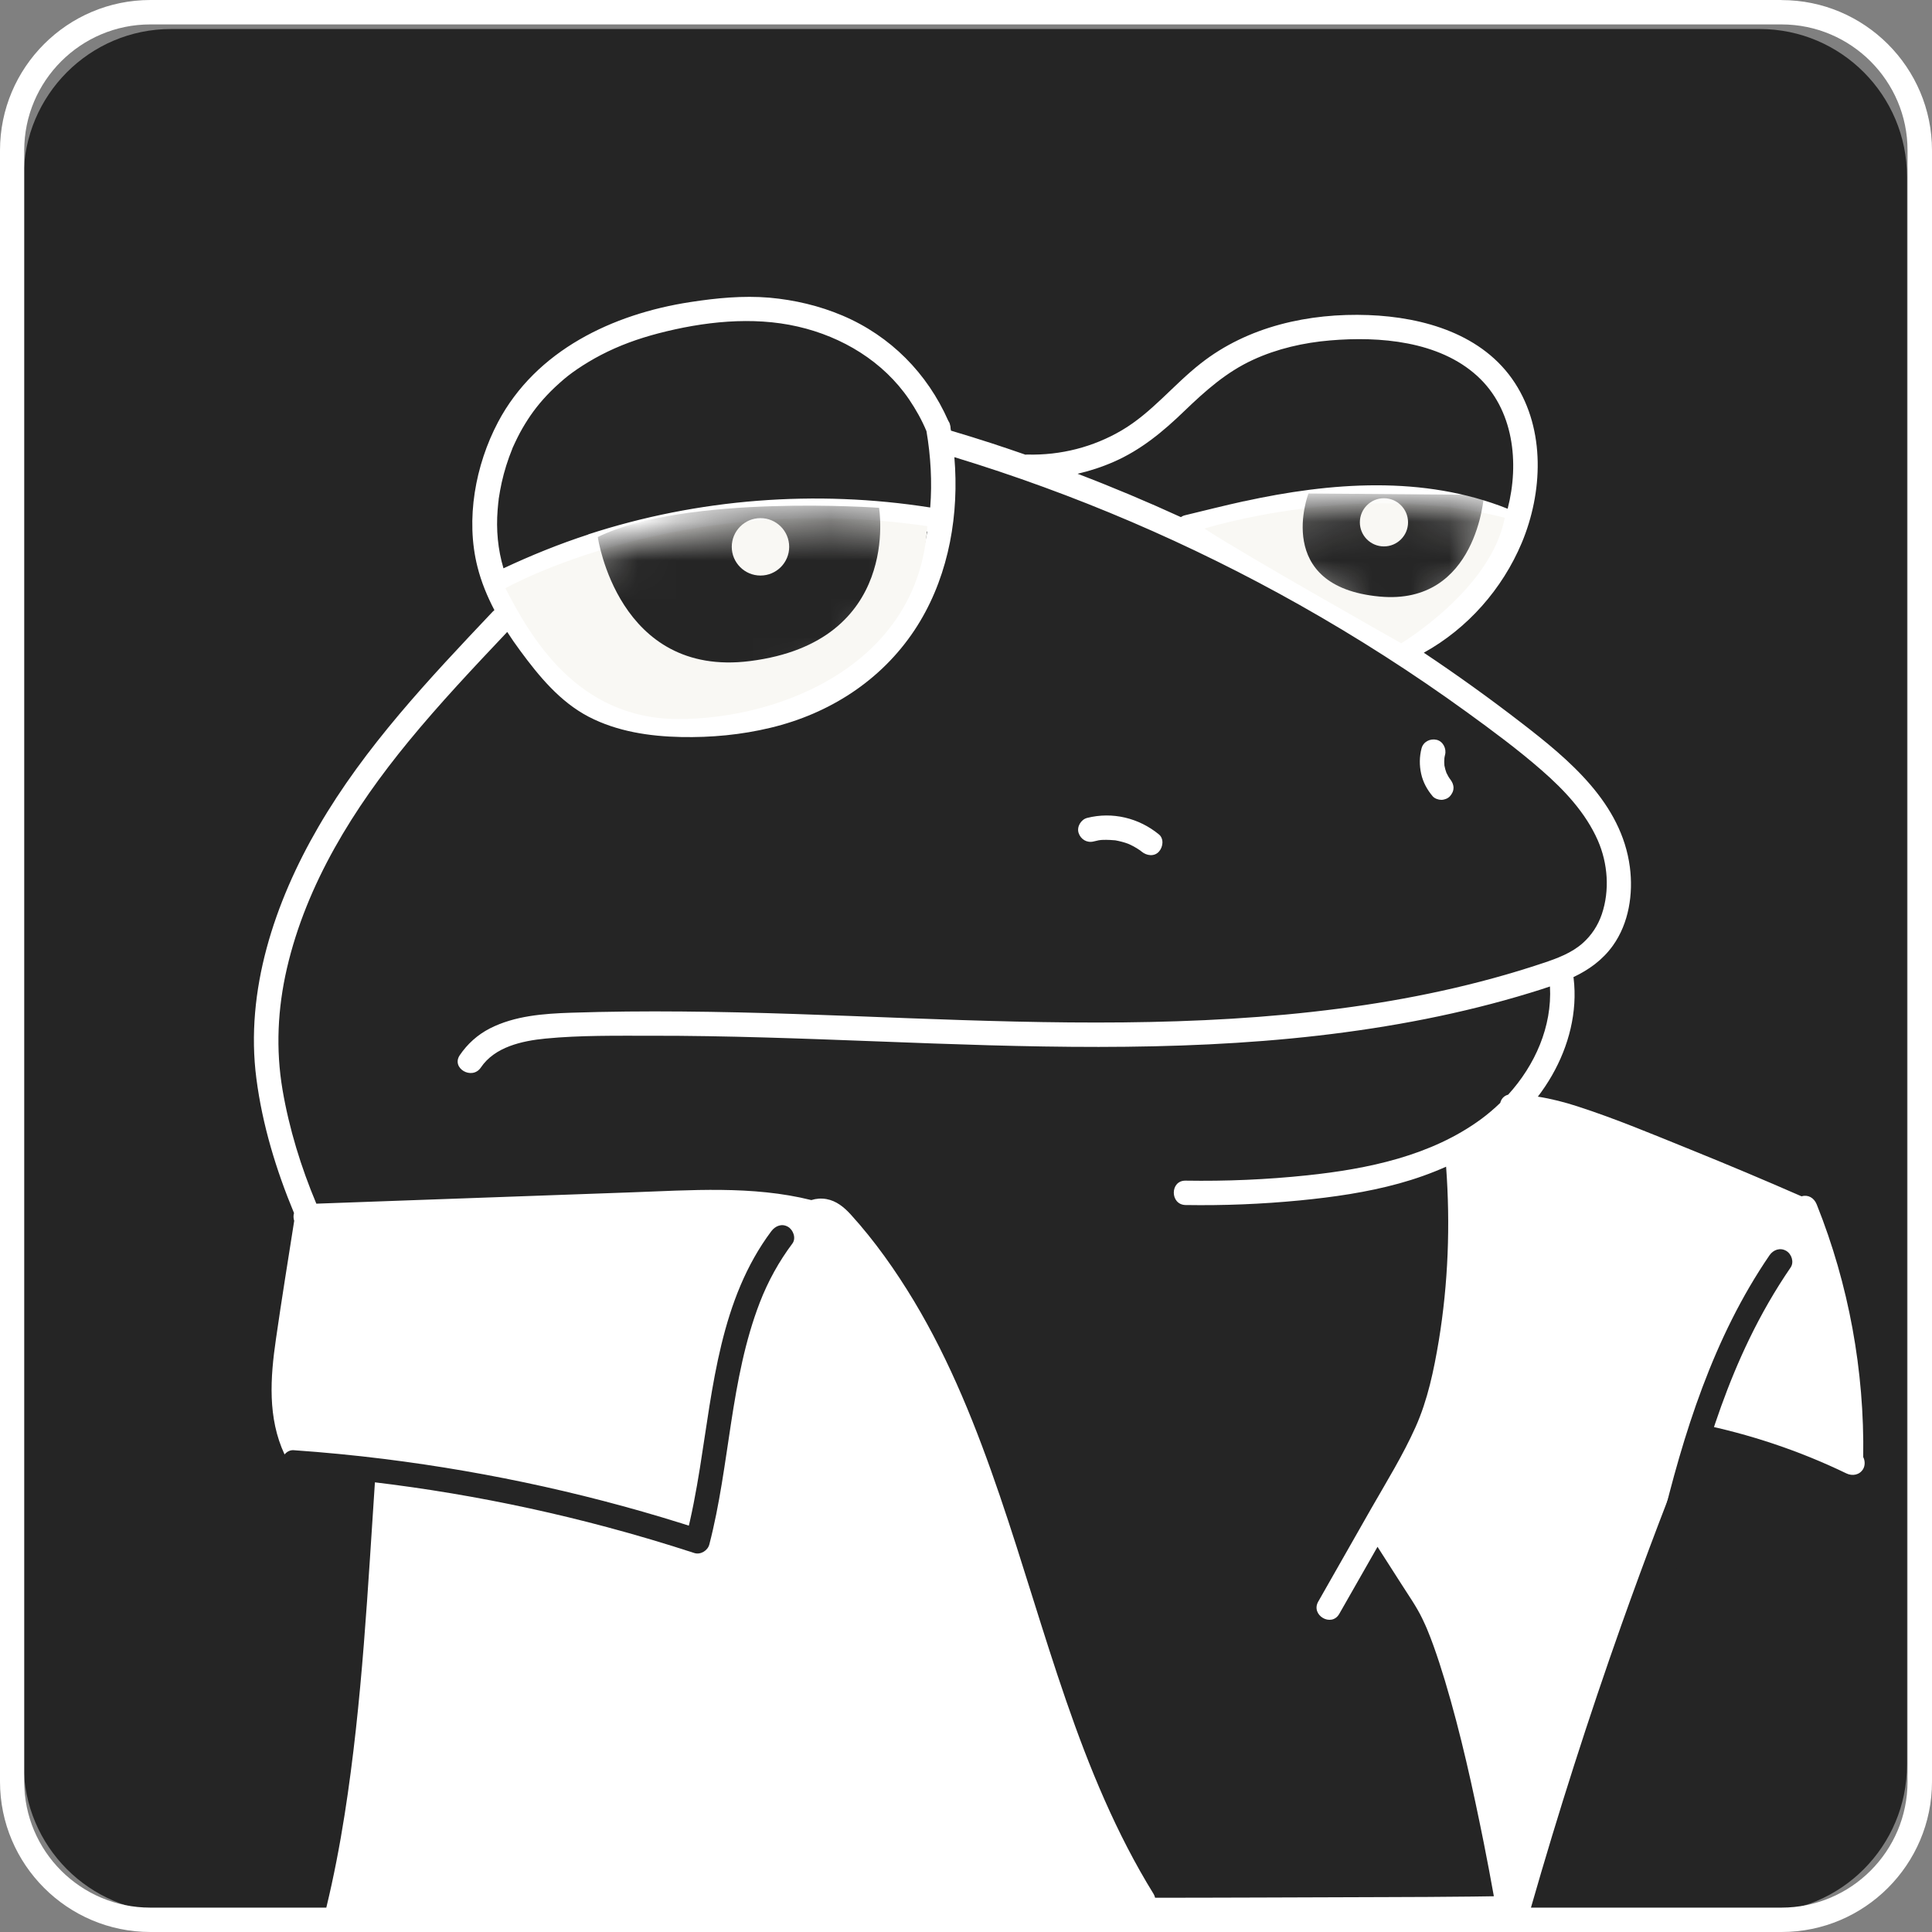<svg width="50" height="50" viewBox="0 0 50 50" fill="none" xmlns="http://www.w3.org/2000/svg">
<rect x="0" y="0" width="50" height="50" fill="#808080" stroke="none"/>
<path d="M45.541 0.751H4.425C2.32 0.751 0.613 2.464 0.613 4.576V45.668C0.613 47.78 2.32 49.493 4.425 49.493H45.541C47.647 49.493 49.353 47.78 49.353 45.668V4.576C49.353 2.464 47.647 0.751 45.541 0.751Z" fill="#252525"/>
<path d="M37.616 20.383C37.62 20.469 37.578 20.546 37.523 20.608C37.47 20.666 37.378 20.7 37.301 20.7C37.225 20.7 37.128 20.666 37.078 20.608C36.935 20.439 36.828 20.245 36.78 20.027C36.731 19.808 36.733 19.582 36.79 19.366C36.835 19.196 37.013 19.107 37.178 19.146C37.345 19.184 37.44 19.375 37.398 19.534C37.39 19.562 37.386 19.59 37.381 19.619C37.375 19.683 37.375 19.746 37.381 19.811C37.393 19.875 37.41 19.939 37.433 20C37.463 20.064 37.498 20.126 37.543 20.184C37.586 20.243 37.613 20.305 37.618 20.382L37.616 20.383Z" fill="white"/>
<path d="M36.234 13.722C36.234 13.722 36.231 13.727 36.231 13.728V13.725C36.231 13.725 36.234 13.725 36.234 13.722Z" fill="white"/>
<path d="M36.14 13.279C36.14 13.279 36.143 13.279 36.143 13.282C36.13 13.282 36.118 13.269 36.118 13.264C36.121 13.267 36.131 13.274 36.14 13.279Z" fill="white"/>
<path d="M28.451 21.745C28.451 21.745 28.446 21.745 28.442 21.745C28.426 21.748 28.406 21.753 28.399 21.755C28.366 21.762 28.334 21.768 28.302 21.777C28.131 21.82 27.968 21.723 27.914 21.556C27.863 21.397 27.974 21.21 28.134 21.168C28.789 21.002 29.473 21.168 29.992 21.594C30.129 21.706 30.099 21.925 29.992 22.041C29.871 22.175 29.674 22.146 29.547 22.041C29.541 22.036 29.538 22.032 29.534 22.031C29.527 22.026 29.521 22.019 29.514 22.014C29.488 21.996 29.459 21.977 29.433 21.961C29.378 21.925 29.319 21.894 29.259 21.865C29.246 21.859 29.234 21.852 29.221 21.847C29.191 21.835 29.161 21.823 29.129 21.813C29.071 21.795 29.012 21.778 28.951 21.765C28.922 21.758 28.896 21.753 28.866 21.748C28.858 21.748 28.848 21.745 28.837 21.745C28.834 21.745 28.832 21.745 28.828 21.745C28.762 21.74 28.698 21.735 28.631 21.735C28.571 21.735 28.506 21.735 28.448 21.745H28.451Z" fill="white"/>
<path d="M46.108 0H3.892C1.745 0 0 1.745 0 3.891V46.109C0 48.255 1.747 50 3.892 50H46.108C48.255 50 50 48.255 50 46.109V3.892C50 1.746 48.253 0.002 46.108 0.002V0ZM38.826 28.543C38.671 28.692 38.508 28.832 38.336 28.959C37.038 29.914 35.398 30.252 33.825 30.418C32.781 30.528 31.731 30.572 30.683 30.555C30.276 30.548 30.276 31.179 30.683 31.186C31.671 31.202 32.658 31.162 33.639 31.067C34.505 30.982 35.371 30.859 36.211 30.627C36.625 30.513 37.033 30.369 37.425 30.194C37.536 31.696 37.48 33.213 37.235 34.702C37.108 35.459 36.95 36.227 36.635 36.931C36.308 37.662 35.883 38.348 35.486 39.042C35.029 39.845 34.573 40.648 34.116 41.449C33.914 41.802 34.459 42.12 34.66 41.767C34.989 41.188 35.319 40.609 35.65 40.031C35.856 40.354 36.065 40.678 36.271 41.001C36.456 41.292 36.658 41.576 36.808 41.888C36.835 41.941 36.86 41.995 36.883 42.048C36.896 42.078 36.911 42.11 36.923 42.14C36.93 42.153 36.931 42.158 36.931 42.158C36.931 42.162 36.935 42.167 36.943 42.188C36.998 42.321 37.05 42.455 37.098 42.59C37.205 42.888 37.303 43.191 37.395 43.497C37.808 44.871 38.115 46.278 38.398 47.683C38.49 48.147 38.578 48.61 38.661 49.075L38.101 49.083C37.348 49.092 36.596 49.095 35.843 49.097C34.761 49.102 33.679 49.105 32.598 49.108C31.696 49.112 30.796 49.112 29.894 49.114C29.886 49.082 29.876 49.05 29.856 49.017C28.889 47.453 28.189 45.746 27.591 44.012C26.983 42.252 26.473 40.461 25.871 38.698C25.279 36.963 24.598 35.242 23.651 33.666C23.176 32.878 22.636 32.112 22.016 31.43C21.847 31.244 21.644 31.077 21.389 31.032C21.252 31.008 21.122 31.018 20.997 31.058C19.472 30.677 17.864 30.804 16.309 30.859C14.515 30.923 12.719 30.988 10.925 31.052C10.014 31.085 9.1 31.117 8.187 31.151C7.79 30.207 7.484 29.212 7.312 28.205C7.134 27.153 7.185 26.101 7.425 25.062C7.934 22.866 9.155 20.914 10.572 19.189C11.379 18.206 12.252 17.28 13.127 16.355C13.234 16.521 13.345 16.682 13.462 16.839C13.949 17.501 14.494 18.164 15.236 18.55C15.97 18.931 16.807 19.057 17.626 19.074C18.402 19.09 19.187 19.017 19.944 18.834C21.457 18.471 22.794 17.62 23.663 16.315C24.481 15.088 24.793 13.574 24.718 12.114C24.712 12.018 24.706 11.925 24.699 11.831C27.808 12.779 30.806 14.062 33.638 15.658C35.128 16.498 36.571 17.423 37.956 18.426C38.618 18.906 39.281 19.396 39.896 19.933C40.483 20.445 41.036 21.031 41.353 21.753C41.611 22.344 41.663 23.045 41.455 23.659C41.358 23.946 41.19 24.204 40.963 24.406C40.675 24.664 40.298 24.803 39.938 24.923C38.228 25.495 36.448 25.87 34.661 26.102C30.954 26.586 27.206 26.489 23.479 26.35C21.539 26.276 19.601 26.193 17.661 26.178C16.701 26.169 15.742 26.178 14.782 26.209C14.067 26.233 13.324 26.286 12.675 26.617C12.359 26.78 12.097 27.016 11.899 27.308C11.67 27.646 12.217 27.962 12.444 27.628C12.805 27.091 13.515 26.937 14.12 26.878C15.022 26.791 15.942 26.806 16.847 26.805C18.809 26.802 20.769 26.878 22.729 26.952C26.528 27.098 30.346 27.236 34.131 26.8C35.983 26.586 37.823 26.239 39.608 25.692C39.776 25.641 39.946 25.587 40.113 25.53C40.17 26.569 39.726 27.566 39.031 28.33C38.92 28.359 38.851 28.442 38.826 28.543ZM7.777 34.653C7.709 35.105 7.644 35.581 7.652 36.053C7.645 35.583 7.709 35.105 7.777 34.653ZM18.046 17.098C19.356 17.553 20.912 17.06 21.794 16.008C22.374 15.317 22.574 14.467 22.721 13.601C23.149 13.637 23.574 13.691 23.997 13.758C23.914 14.236 23.781 14.703 23.584 15.148C23.021 16.421 21.992 17.431 20.694 17.94C20.032 18.199 19.331 18.351 18.624 18.41C17.897 18.471 17.141 18.47 16.427 18.309C16.055 18.224 15.695 18.097 15.367 17.898C15.049 17.705 14.777 17.448 14.53 17.172C14.029 16.61 13.577 15.976 13.254 15.293C14.046 14.917 14.866 14.598 15.702 14.34C15.922 15.591 16.832 16.677 18.044 17.096L18.046 17.098ZM17.561 14.248C17.584 14.241 17.606 14.235 17.629 14.23C17.629 14.248 17.629 14.266 17.632 14.283C17.609 14.27 17.586 14.258 17.562 14.248H17.561ZM20.646 13.848C20.657 13.883 20.667 13.918 20.674 13.955C20.677 13.972 20.681 13.989 20.684 14.004C20.687 14.042 20.691 14.082 20.689 14.121C20.689 14.151 20.686 14.183 20.684 14.213C20.684 14.213 20.684 14.214 20.684 14.216C20.681 14.23 20.679 14.245 20.676 14.256C20.654 14.352 20.639 14.382 20.609 14.44C20.572 14.511 20.529 14.578 20.482 14.643C20.479 14.643 20.479 14.646 20.479 14.646C20.479 14.649 20.476 14.649 20.472 14.654C20.462 14.668 20.452 14.68 20.442 14.693C20.409 14.73 20.376 14.765 20.339 14.798L20.329 14.808C20.329 14.808 20.329 14.808 20.326 14.808C20.312 14.818 20.299 14.827 20.286 14.835C20.276 14.842 20.271 14.845 20.266 14.848C20.247 14.857 20.231 14.862 20.212 14.867C20.192 14.873 20.171 14.879 20.151 14.884C20.151 14.884 20.142 14.884 20.134 14.887C20.122 14.887 20.106 14.89 20.102 14.892C20.079 14.892 20.056 14.895 20.032 14.895C20.001 14.895 19.967 14.892 19.936 14.892H19.932C19.916 14.889 19.899 14.885 19.884 14.884C19.852 14.875 19.821 14.868 19.791 14.86C19.772 14.854 19.756 14.847 19.737 14.842C19.732 14.838 19.729 14.838 19.724 14.838C19.662 14.807 19.602 14.775 19.546 14.736C19.546 14.736 19.541 14.733 19.537 14.73C19.529 14.723 19.514 14.711 19.512 14.71C19.481 14.683 19.451 14.654 19.422 14.624C19.414 14.614 19.404 14.603 19.396 14.592C19.396 14.592 19.395 14.592 19.392 14.592C19.376 14.564 19.357 14.539 19.341 14.512C19.324 14.484 19.311 14.457 19.297 14.427C19.294 14.419 19.277 14.37 19.274 14.355C19.262 14.316 19.256 14.276 19.246 14.236C19.246 14.216 19.242 14.196 19.242 14.176C19.242 14.134 19.242 14.091 19.242 14.051C19.242 14.037 19.246 14.022 19.246 14.009C19.246 14.005 19.249 14 19.249 13.995C19.257 13.954 19.267 13.912 19.279 13.872C19.286 13.853 19.292 13.836 19.297 13.818C19.297 13.815 19.297 13.815 19.297 13.811C19.297 13.81 19.301 13.806 19.301 13.803C19.317 13.77 19.334 13.736 19.354 13.703C19.364 13.688 19.376 13.673 19.386 13.656C19.389 13.651 19.389 13.648 19.391 13.646C19.394 13.642 19.399 13.637 19.404 13.631C19.407 13.626 19.411 13.621 19.414 13.616C19.754 13.584 20.094 13.562 20.434 13.55C20.447 13.564 20.464 13.577 20.477 13.591C20.486 13.601 20.496 13.611 20.506 13.621C20.509 13.624 20.517 13.634 20.524 13.644C20.531 13.652 20.539 13.664 20.542 13.668C20.551 13.679 20.557 13.691 20.566 13.703C20.587 13.738 20.604 13.776 20.626 13.813V13.816C20.631 13.83 20.636 13.841 20.641 13.855L20.646 13.848ZM15.224 13.833C14.474 14.077 13.744 14.373 13.03 14.708C12.885 14.218 12.837 13.711 12.879 13.191C12.882 13.136 12.889 13.08 12.894 13.024C12.897 12.995 12.902 12.965 12.905 12.937C12.905 12.93 12.905 12.927 12.905 12.923C12.905 12.916 12.909 12.908 12.909 12.895C12.93 12.759 12.954 12.624 12.984 12.488C13.05 12.191 13.142 11.899 13.257 11.617C13.257 11.614 13.26 11.612 13.26 11.608C13.26 11.608 13.26 11.607 13.26 11.605C13.269 11.587 13.275 11.57 13.284 11.552C13.302 11.513 13.319 11.473 13.339 11.434C13.377 11.354 13.415 11.277 13.457 11.199C13.54 11.045 13.632 10.896 13.73 10.752C13.924 10.471 14.171 10.188 14.476 9.917C14.654 9.758 14.745 9.688 14.935 9.556C15.134 9.421 15.341 9.297 15.556 9.185C16.026 8.941 16.507 8.767 17.032 8.629C18.197 8.325 19.471 8.181 20.649 8.452C21.799 8.716 22.859 9.354 23.529 10.339C23.703 10.597 23.858 10.871 23.977 11.159C24.087 11.804 24.126 12.473 24.074 13.134C21.119 12.669 18.066 12.903 15.222 13.83L15.224 13.833ZM36.241 13.438C36.248 13.46 36.253 13.482 36.258 13.504C36.258 13.514 36.261 13.527 36.261 13.534C36.261 13.559 36.261 13.586 36.261 13.611C36.261 13.614 36.261 13.619 36.261 13.627C36.261 13.627 36.261 13.631 36.261 13.632C36.255 13.656 36.248 13.681 36.241 13.706C36.241 13.709 36.238 13.718 36.234 13.723C36.234 13.723 36.236 13.723 36.236 13.719C36.236 13.723 36.234 13.724 36.233 13.726V13.729C36.219 13.756 36.205 13.778 36.188 13.803C36.179 13.813 36.173 13.821 36.164 13.83C36.146 13.85 36.126 13.868 36.105 13.888C36.099 13.892 36.08 13.908 36.073 13.912C36.046 13.93 36.018 13.947 35.989 13.962C35.976 13.969 35.965 13.975 35.951 13.98C35.944 13.984 35.933 13.987 35.926 13.99C35.913 13.994 35.9 13.999 35.886 14.004C35.855 14.014 35.823 14.022 35.791 14.027C35.791 14.027 35.791 14.027 35.789 14.027C35.789 14.027 35.786 14.027 35.776 14.03C35.77 14.03 35.761 14.03 35.756 14.034C35.728 14.037 35.7 14.037 35.671 14.037C35.654 14.037 35.638 14.037 35.623 14.037C35.62 14.037 35.613 14.037 35.605 14.037C35.596 14.037 35.586 14.034 35.581 14.034C35.561 14.029 35.541 14.022 35.521 14.017C35.521 14.017 35.521 14.017 35.521 14.014C35.511 14.005 35.499 14 35.488 13.995C35.481 13.99 35.474 13.984 35.469 13.979C35.461 13.97 35.456 13.964 35.448 13.955C35.431 13.928 35.414 13.902 35.4 13.873C35.4 13.87 35.396 13.87 35.396 13.867C35.396 13.863 35.393 13.858 35.393 13.851C35.383 13.825 35.374 13.798 35.37 13.77C35.363 13.746 35.359 13.723 35.355 13.699C35.355 13.681 35.351 13.664 35.351 13.646C35.351 13.616 35.351 13.584 35.351 13.554C35.351 13.54 35.351 13.527 35.353 13.514C35.361 13.5 35.371 13.427 35.373 13.415C35.376 13.402 35.381 13.39 35.385 13.377C35.388 13.37 35.389 13.363 35.391 13.358C35.391 13.355 35.395 13.353 35.395 13.35C35.401 13.335 35.408 13.321 35.418 13.306C35.425 13.294 35.431 13.283 35.438 13.273C35.446 13.264 35.453 13.254 35.461 13.246C35.461 13.246 35.465 13.243 35.466 13.243C35.488 13.233 35.531 13.201 35.541 13.196C35.551 13.193 35.559 13.184 35.568 13.177C35.709 13.177 35.851 13.177 35.991 13.182C36.01 13.201 36.029 13.216 36.056 13.228C36.08 13.238 36.101 13.249 36.123 13.261C36.123 13.258 36.126 13.261 36.141 13.274L36.145 13.278C36.145 13.278 36.148 13.278 36.148 13.281C36.161 13.294 36.175 13.31 36.188 13.323C36.194 13.33 36.2 13.34 36.205 13.346C36.215 13.363 36.223 13.38 36.231 13.397C36.234 13.408 36.245 13.428 36.246 13.435L36.241 13.438ZM36.233 13.41C36.233 13.41 36.234 13.413 36.236 13.415C36.239 13.422 36.241 13.425 36.243 13.428C36.239 13.425 36.234 13.417 36.233 13.41ZM36.505 15.899C36.996 15.727 37.44 15.429 37.793 15.046C38.158 14.653 38.431 14.183 38.606 13.678C38.68 13.703 38.751 13.731 38.823 13.758C38.343 14.95 37.408 15.939 36.248 16.496C36.006 16.342 35.766 16.19 35.523 16.039C35.856 16.049 36.19 16.008 36.506 15.899H36.505ZM32.188 12.973C31.679 13.085 31.174 13.213 30.668 13.335C30.624 13.345 30.591 13.363 30.561 13.383C29.681 12.98 28.789 12.605 27.888 12.261C28.208 12.187 28.524 12.084 28.828 11.95C29.528 11.644 30.103 11.167 30.648 10.64C31.194 10.116 31.734 9.631 32.428 9.312C33.051 9.024 33.743 8.867 34.425 8.81C35.7 8.701 37.238 8.825 38.23 9.73C39.175 10.591 39.325 11.978 39.018 13.166C36.835 12.296 34.438 12.482 32.186 12.975L32.188 12.973ZM32.793 14.48C32.344 14.245 31.894 14.017 31.439 13.798C31.819 13.708 32.201 13.621 32.584 13.542C32.576 13.883 32.651 14.198 32.794 14.48H32.793ZM49.367 46.109C49.367 47.907 47.903 49.369 46.105 49.369H39.621C40.328 46.901 41.11 44.455 41.968 42.036C42.588 40.292 43.246 38.559 43.945 36.843C45.272 37.112 46.565 37.542 47.785 38.132C47.938 38.206 48.125 38.174 48.217 38.02C48.27 37.93 48.27 37.806 48.22 37.709C48.253 35.479 47.847 33.246 47.018 31.174C46.948 30.997 46.793 30.911 46.622 30.96C45.67 30.543 44.713 30.14 43.748 29.75C42.785 29.361 41.816 28.953 40.826 28.633C40.491 28.524 40.148 28.436 39.8 28.381C39.933 28.206 40.055 28.024 40.166 27.83C40.6 27.073 40.83 26.188 40.725 25.316C40.725 25.306 40.721 25.298 40.72 25.288C41.116 25.099 41.473 24.848 41.743 24.47C42.155 23.893 42.271 23.135 42.181 22.442C41.966 20.788 40.616 19.666 39.376 18.709C38.555 18.075 37.711 17.468 36.848 16.892C37.983 16.264 38.881 15.243 39.383 14.049C39.926 12.751 39.998 11.132 39.206 9.912C38.386 8.649 36.846 8.208 35.416 8.154C33.881 8.097 32.293 8.444 31.068 9.411C30.364 9.963 29.806 10.682 29.029 11.138C28.291 11.572 27.446 11.786 26.591 11.764C26.573 11.764 26.556 11.764 26.538 11.767C26.244 11.665 25.949 11.565 25.652 11.468C25.308 11.356 24.959 11.249 24.611 11.145C24.608 11.127 24.604 11.107 24.601 11.087C24.601 11.055 24.598 11.023 24.586 10.991C24.579 10.953 24.562 10.919 24.541 10.889C23.999 9.661 23.047 8.696 21.806 8.168C21.202 7.912 20.567 7.763 19.914 7.704C19.229 7.646 18.541 7.713 17.862 7.818C15.859 8.126 13.872 9.066 12.889 10.924C12.302 12.037 12.044 13.437 12.357 14.671C12.455 15.061 12.609 15.434 12.795 15.79C12.782 15.802 12.767 15.814 12.752 15.829C11.109 17.565 9.444 19.326 8.237 21.405C7.107 23.351 6.339 25.641 6.635 27.912C6.79 29.111 7.145 30.277 7.609 31.393C7.59 31.458 7.592 31.53 7.614 31.595C7.454 32.612 7.289 33.629 7.142 34.65C6.995 35.658 6.922 36.694 7.365 37.642C7.439 37.796 7.659 37.834 7.797 37.754C7.8 37.754 7.802 37.751 7.805 37.749C8.445 37.855 9.082 37.98 9.719 38.114C9.519 41.068 9.379 44.033 8.919 46.962C8.792 47.77 8.637 48.575 8.445 49.369H3.888C2.09 49.369 0.627 47.907 0.627 46.109V3.892C0.627 2.094 2.09 0.632 3.888 0.632H46.105C47.903 0.632 49.367 2.094 49.367 3.892V46.111V46.109Z" fill="white"/>
<path d="M13.077 15.225C13.077 15.225 17.552 12.686 23.999 13.616C23.779 17.177 20.231 18.607 17.562 18.609C14.894 18.611 13.701 16.414 13.079 15.225H13.077Z" fill="#F9F8F4"/>
<mask id="mask0_8375_32516" style="mask-type:luminance" maskUnits="userSpaceOnUse" x="13" y="13" width="11" height="6">
<path d="M13.078 15.226C13.078 15.226 17.553 12.687 24 13.617C23.78 17.178 20.231 18.608 17.563 18.61C14.894 18.611 13.701 16.415 13.079 15.226H13.078Z" fill="white"/>
</mask>
<g mask="url(#mask0_8375_32516)">
<path d="M15.471 13.898C15.471 13.898 15.989 17.539 19.406 17.109C23.338 16.614 22.75 13.142 22.75 13.142C22.75 13.142 17.741 12.78 15.471 13.898Z" fill="#252525"/>
<path d="M19.681 14.895C20.092 14.895 20.424 14.562 20.424 14.152C20.424 13.742 20.092 13.409 19.681 13.409C19.271 13.409 18.938 13.742 18.938 14.152C18.938 14.562 19.271 14.895 19.681 14.895Z" fill="#F9F8F4"/>
</g>
<path d="M31.171 13.679C31.171 13.679 35.17 12.42 38.943 13.4C38.593 15.253 36.263 16.648 36.263 16.648C36.263 16.648 32.046 14.268 31.171 13.679Z" fill="#F9F8F4"/>
<mask id="mask1_8375_32516" style="mask-type:luminance" maskUnits="userSpaceOnUse" x="31" y="13" width="8" height="4">
<path d="M31.171 13.68C31.171 13.68 35.17 12.421 38.943 13.401C38.593 15.254 36.263 16.649 36.263 16.649C36.263 16.649 32.046 14.269 31.171 13.68Z" fill="white"/>
</mask>
<g mask="url(#mask1_8375_32516)">
<path d="M33.863 12.771C33.863 12.771 32.934 15.182 35.705 15.439C38.233 15.675 38.406 12.807 38.406 12.807L33.863 12.771Z" fill="#252525"/>
<path d="M35.816 14.141C36.16 14.141 36.44 13.862 36.44 13.518C36.44 13.173 36.16 12.894 35.816 12.894C35.472 12.894 35.193 13.173 35.193 13.518C35.193 13.862 35.472 14.141 35.816 14.141Z" fill="#F9F8F4"/>
</g>
<path d="M7.6 38.163C10.341 38.355 13.059 38.812 15.714 39.523C16.471 39.725 17.222 39.949 17.969 40.192C18.129 40.244 18.316 40.13 18.357 39.971C18.894 37.905 18.891 35.707 19.666 33.702C19.876 33.16 20.159 32.646 20.508 32.181C20.609 32.044 20.529 31.828 20.394 31.75C20.233 31.656 20.066 31.726 19.962 31.863C18.642 33.625 18.452 35.886 18.114 37.989C18.016 38.598 17.904 39.205 17.749 39.804L18.137 39.583C15.471 38.713 12.726 38.106 9.942 37.758C9.164 37.661 8.384 37.586 7.6 37.531C7.43 37.519 7.285 37.684 7.285 37.847C7.285 38.027 7.43 38.15 7.6 38.163Z" fill="#252525"/>
<path d="M45.795 32.486C44.34 34.612 43.562 37.104 42.968 39.587C42.798 40.296 42.643 41.007 42.488 41.719C42.401 42.116 43.01 42.285 43.096 41.886C43.632 39.429 44.17 36.929 45.272 34.652C45.582 34.011 45.937 33.392 46.34 32.804C46.437 32.663 46.367 32.454 46.227 32.372C46.07 32.28 45.892 32.344 45.795 32.486Z" fill="#252525"/>
</svg>
